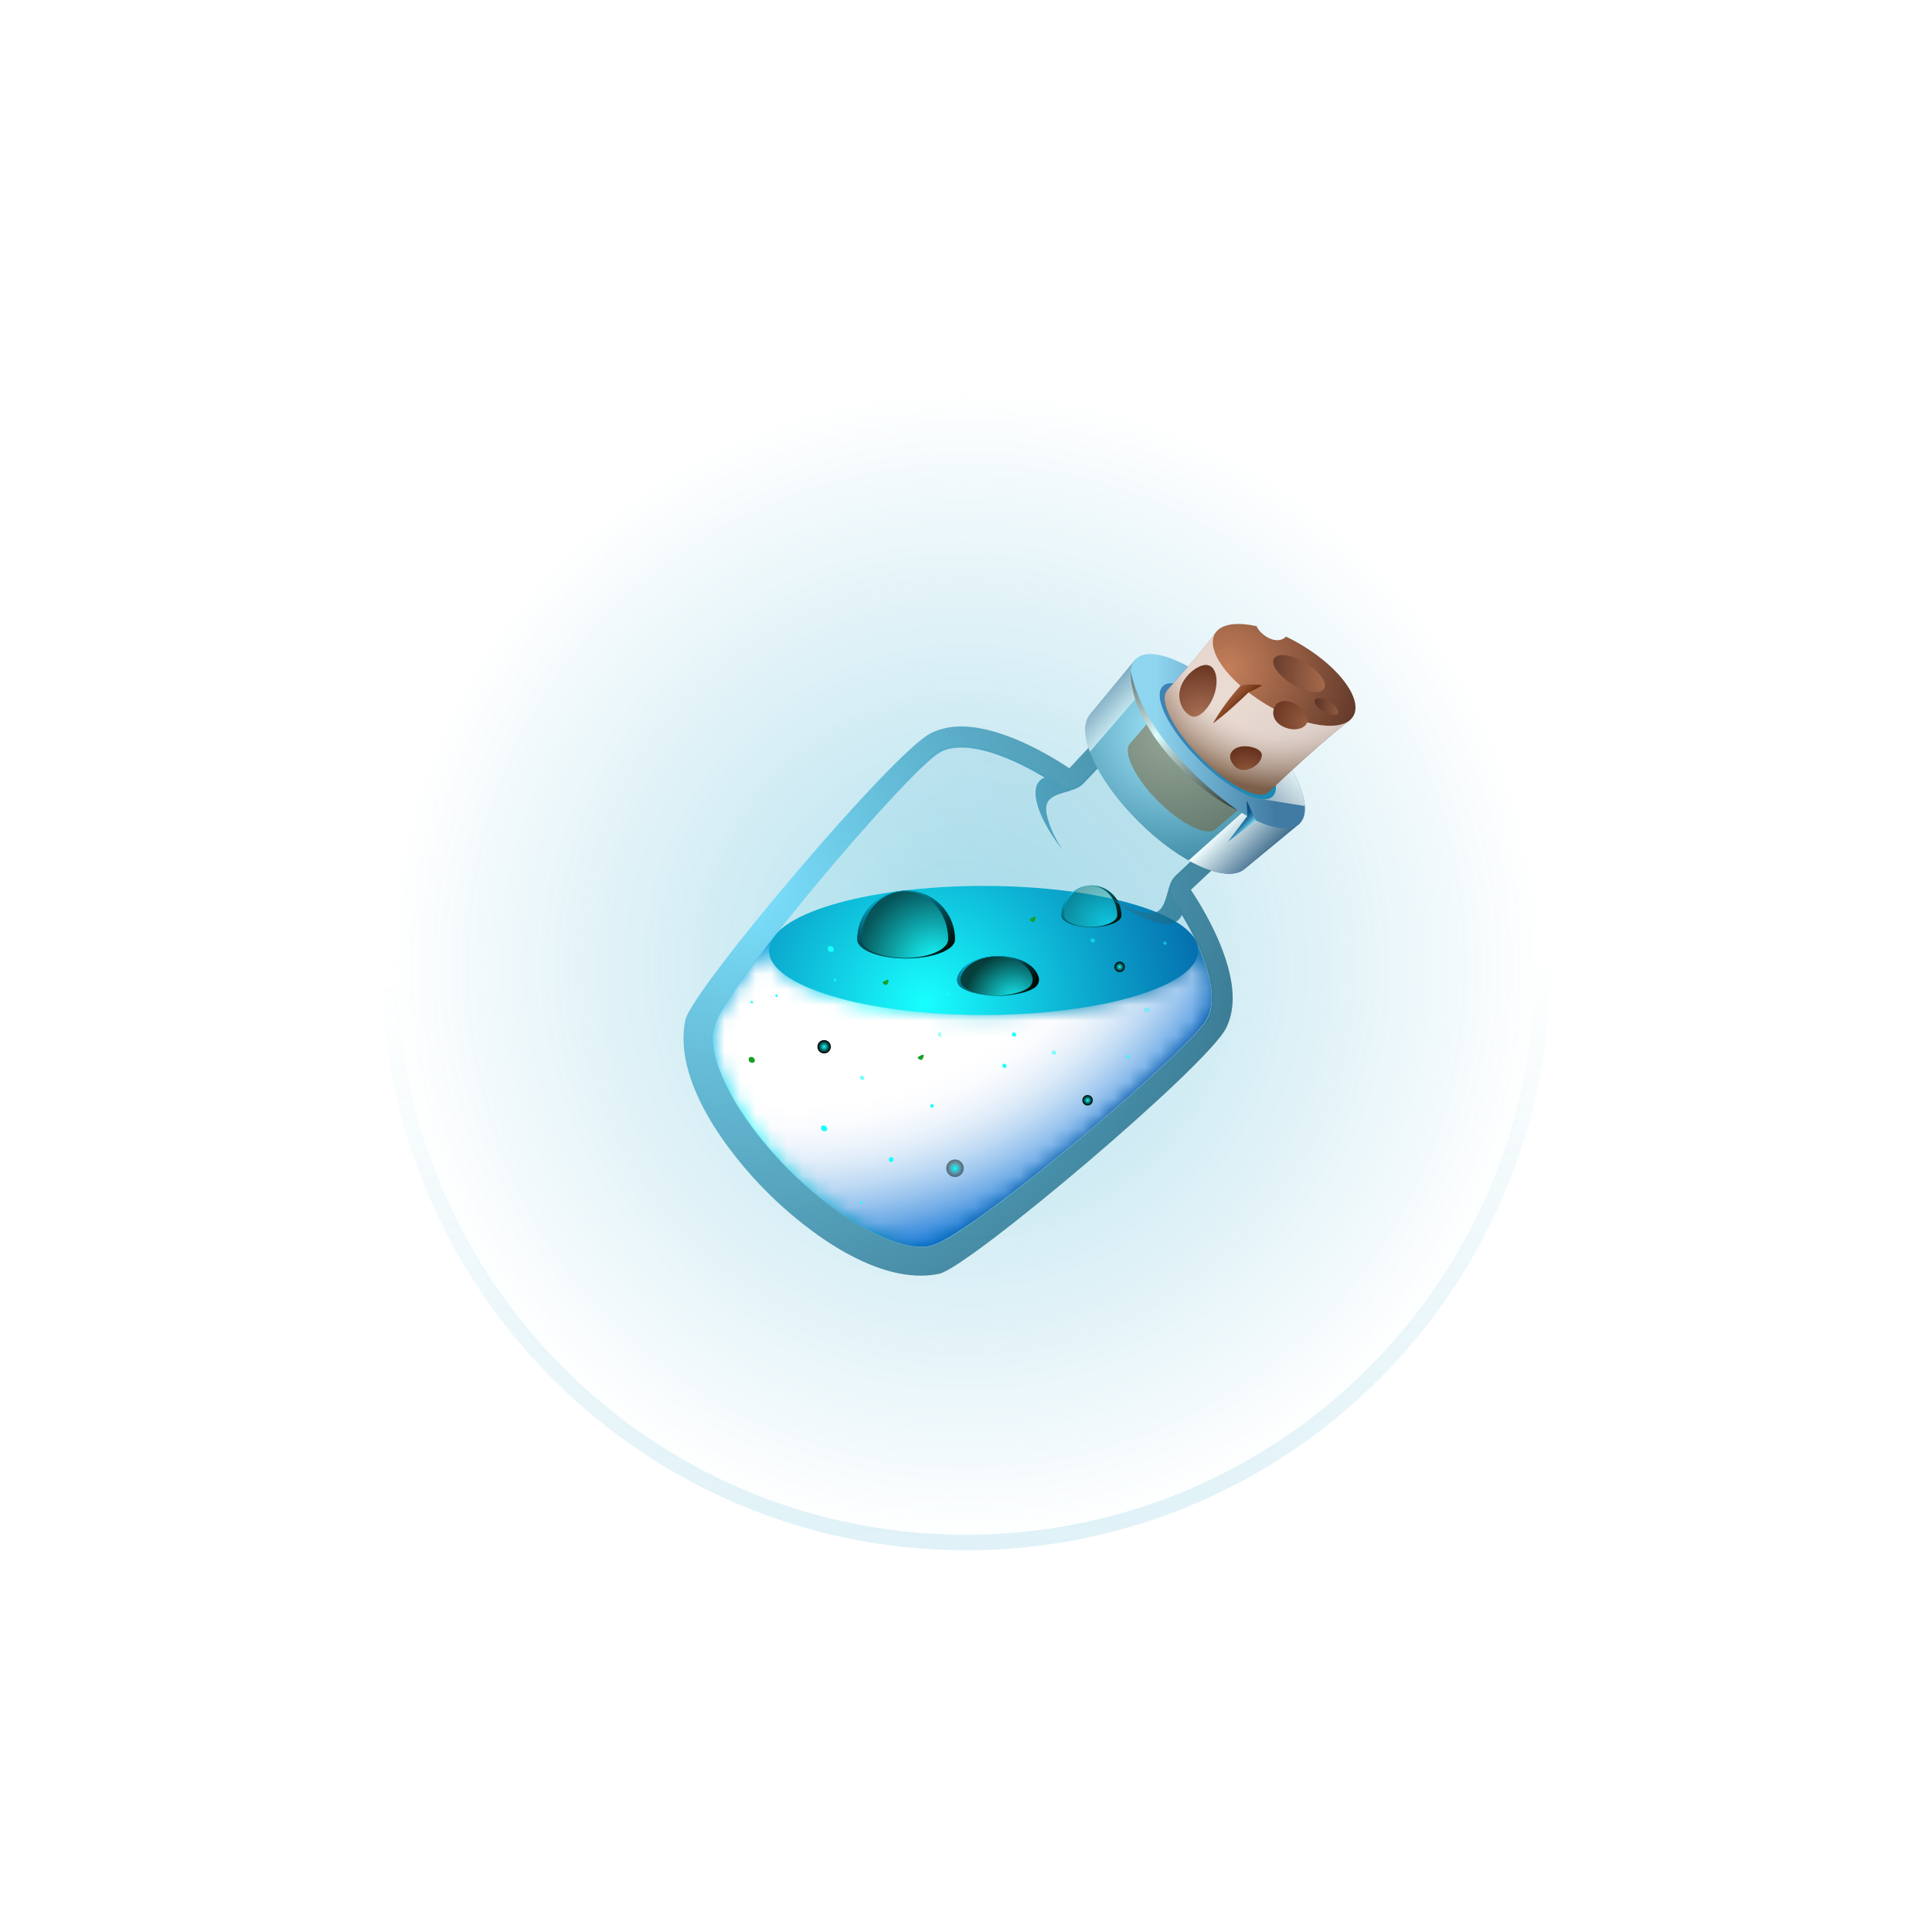 <svg width="220" height="220" viewBox="0 0 124 124" fill="none" xmlns="http://www.w3.org/2000/svg">
<g opacity="0.4" filter="url(#filter0_f_476_16881)">
<circle cx="62" cy="62" r="37" fill="url(#paint0_radial_476_16881)"/>
</g>
<path opacity="0.15" fill-rule="evenodd" clip-rule="evenodd" d="M69.408 50.219C70.413 49.154 71.418 48.083 72.418 47.012L72.525 46.899L78.838 53.211L78.725 53.319C77.653 54.318 76.582 55.324 75.517 56.329C75.146 56.682 75.08 57.244 75.368 57.669L75.439 57.771C76.558 59.44 78.036 62.229 77.917 64.281C77.893 64.682 77.803 65.071 77.629 65.436C77.54 65.628 77.36 65.837 77.229 65.999C77.091 66.16 76.947 66.322 76.804 66.477C76.187 67.153 75.445 67.71 74.787 68.344C72.974 70.085 70.999 71.665 69.091 73.305C67.17 74.95 65.871 76.075 63.867 77.619C63.137 78.181 62.401 78.732 61.641 79.253C61.462 79.372 61.288 79.498 61.108 79.612C60.929 79.725 60.719 79.857 60.522 79.935C57.159 80.635 52.857 77.296 50.655 75.088C48.453 72.88 45.114 68.584 45.802 65.245C45.886 65.023 46.017 64.814 46.131 64.634C46.245 64.455 46.37 64.275 46.49 64.102C47.005 63.342 47.561 62.606 48.124 61.876C49.668 59.865 50.792 58.573 52.438 56.652C54.072 54.743 55.651 52.769 57.398 50.956C58.033 50.297 58.589 49.555 59.265 48.939C59.421 48.795 59.583 48.652 59.744 48.514C59.906 48.377 60.115 48.203 60.307 48.113C60.672 47.94 61.061 47.85 61.462 47.826C63.514 47.706 66.302 49.184 67.972 50.303L68.073 50.375C68.498 50.662 69.061 50.596 69.414 50.225L69.408 50.219Z" fill="url(#paint1_linear_476_16881)"/>
<path fill-rule="evenodd" clip-rule="evenodd" d="M63.131 65.149C55.52 65.149 49.35 63.294 49.35 61.008C49.35 60.685 49.47 60.374 49.697 60.075C48.231 61.954 46.981 63.683 46.269 64.904C45.694 65.897 45.539 66.519 45.904 67.859C46.646 70.588 48.997 73.448 50.637 75.094C52.276 76.733 55.143 79.085 57.865 79.827C59.206 80.192 59.834 80.042 60.821 79.462C64.83 77.128 74.338 68.96 76.672 66.382C77.324 65.663 77.689 65.287 77.749 64.275C77.815 63.168 77.396 61.828 76.822 60.577C76.87 60.721 76.894 60.865 76.894 61.008C76.894 63.294 70.724 65.149 63.113 65.149H63.131Z" fill="url(#paint2_linear_476_16881)"/>
<g opacity="0.65">
<path style="mix-blend-mode:screen" opacity="0.45" fill-rule="evenodd" clip-rule="evenodd" d="M52.217 67.345C52.217 68.44 51.331 69.326 50.236 69.326C49.141 69.326 48.255 68.44 48.255 67.345C48.255 66.25 49.141 65.364 50.236 65.364C51.331 65.364 52.217 66.25 52.217 67.345Z" fill="url(#paint3_radial_476_16881)"/>
<path style="mix-blend-mode:screen" fill-rule="evenodd" clip-rule="evenodd" d="M50.236 65.939C50.966 65.939 51.523 66.382 51.523 67.088C51.523 67.794 50.864 68.266 50.236 68.266C49.608 68.266 48.95 67.794 48.95 67.088C48.95 66.382 49.5 65.939 50.236 65.939Z" fill="url(#paint4_radial_476_16881)"/>
<path style="mix-blend-mode:screen" fill-rule="evenodd" clip-rule="evenodd" d="M50.236 65.909C51.068 65.909 51.672 66.549 51.672 67.345C51.672 68.141 51.092 68.781 50.236 68.781C49.38 68.781 48.8 68.141 48.8 67.345C48.8 66.549 49.404 65.909 50.236 65.909Z" fill="url(#paint5_radial_476_16881)"/>
</g>
<g opacity="0.65">
<path style="mix-blend-mode:screen" opacity="0.45" fill-rule="evenodd" clip-rule="evenodd" d="M61.384 69.709C61.384 71.617 59.84 73.161 57.931 73.161C56.022 73.161 54.478 71.617 54.478 69.709C54.478 67.8 56.022 66.256 57.931 66.256C59.84 66.256 61.384 67.8 61.384 69.709Z" fill="url(#paint6_radial_476_16881)"/>
<path style="mix-blend-mode:screen" fill-rule="evenodd" clip-rule="evenodd" d="M57.931 67.255C59.206 67.255 60.169 68.021 60.169 69.26C60.169 70.498 59.02 71.312 57.931 71.312C56.842 71.312 55.693 70.492 55.693 69.26C55.693 68.027 56.657 67.255 57.931 67.255Z" fill="url(#paint7_radial_476_16881)"/>
<path style="mix-blend-mode:screen" fill-rule="evenodd" clip-rule="evenodd" d="M57.931 67.207C59.379 67.207 60.432 68.326 60.432 69.709C60.432 71.091 59.421 72.21 57.931 72.21C56.441 72.21 55.43 71.091 55.43 69.709C55.43 68.326 56.477 67.207 57.931 67.207Z" fill="url(#paint8_radial_476_16881)"/>
</g>
<g opacity="0.65">
<path style="mix-blend-mode:screen" opacity="0.45" fill-rule="evenodd" clip-rule="evenodd" d="M57.291 72.521C57.291 73.424 56.555 74.16 55.651 74.16C54.748 74.16 54.012 73.424 54.012 72.521C54.012 71.617 54.748 70.881 55.651 70.881C56.555 70.881 57.291 71.617 57.291 72.521Z" fill="url(#paint9_radial_476_16881)"/>
<path style="mix-blend-mode:screen" fill-rule="evenodd" clip-rule="evenodd" d="M55.651 71.354C56.256 71.354 56.716 71.719 56.716 72.305C56.716 72.892 56.172 73.281 55.651 73.281C55.131 73.281 54.586 72.892 54.586 72.305C54.586 71.719 55.047 71.354 55.651 71.354Z" fill="url(#paint10_radial_476_16881)"/>
<path style="mix-blend-mode:screen" fill-rule="evenodd" clip-rule="evenodd" d="M55.651 71.33C56.339 71.33 56.842 71.863 56.842 72.521C56.842 73.179 56.357 73.712 55.651 73.712C54.945 73.712 54.461 73.179 54.461 72.521C54.461 71.863 54.957 71.33 55.651 71.33Z" fill="url(#paint11_radial_476_16881)"/>
</g>
<g opacity="0.25">
<path style="mix-blend-mode:screen" opacity="0.45" d="M69.24 70.534C70.539 70.534 71.592 69.481 71.592 68.183C71.592 66.884 70.539 65.831 69.24 65.831C67.942 65.831 66.889 66.884 66.889 68.183C66.889 69.481 67.942 70.534 69.24 70.534Z" fill="url(#paint12_radial_476_16881)"/>
<path style="mix-blend-mode:screen" fill-rule="evenodd" clip-rule="evenodd" d="M69.24 66.513C70.108 66.513 70.766 67.034 70.766 67.877C70.766 68.721 69.982 69.278 69.24 69.278C68.498 69.278 67.714 68.721 67.714 67.877C67.714 67.034 68.373 66.513 69.24 66.513Z" fill="url(#paint13_radial_476_16881)"/>
<path style="mix-blend-mode:screen" fill-rule="evenodd" clip-rule="evenodd" d="M69.24 66.477C70.228 66.477 70.94 67.237 70.94 68.177C70.94 69.116 70.252 69.876 69.24 69.876C68.229 69.876 67.541 69.116 67.541 68.177C67.541 67.237 68.253 66.477 69.24 66.477Z" fill="url(#paint14_radial_476_16881)"/>
</g>
<g opacity="0.35">
<path style="mix-blend-mode:screen" opacity="0.45" fill-rule="evenodd" clip-rule="evenodd" d="M64.848 74.424C64.848 75.333 64.112 76.069 63.203 76.069C62.293 76.069 61.557 75.333 61.557 74.424C61.557 73.514 62.293 72.778 63.203 72.778C64.112 72.778 64.848 73.514 64.848 74.424Z" fill="url(#paint15_radial_476_16881)"/>
<path style="mix-blend-mode:screen" fill-rule="evenodd" clip-rule="evenodd" d="M63.203 73.251C63.813 73.251 64.268 73.616 64.268 74.208C64.268 74.801 63.717 75.19 63.203 75.19C62.688 75.19 62.138 74.801 62.138 74.208C62.138 73.616 62.598 73.251 63.203 73.251Z" fill="url(#paint16_radial_476_16881)"/>
<path style="mix-blend-mode:screen" fill-rule="evenodd" clip-rule="evenodd" d="M63.203 73.227C63.897 73.227 64.394 73.76 64.394 74.418C64.394 75.076 63.909 75.609 63.203 75.609C62.497 75.609 62.012 75.076 62.012 74.418C62.012 73.76 62.515 73.227 63.203 73.227Z" fill="url(#paint17_radial_476_16881)"/>
</g>
<mask id="mask0_476_16881" style="mask-type:luminance" maskUnits="userSpaceOnUse" x="45" y="60" width="33" height="21">
<path d="M63.131 65.149C55.52 65.149 49.35 63.294 49.35 61.008C49.35 60.685 49.47 60.374 49.697 60.075C48.231 61.954 46.981 63.683 46.269 64.904C45.694 65.897 45.539 66.519 45.904 67.859C46.646 70.588 48.997 73.448 50.637 75.094C52.276 76.733 55.143 79.085 57.865 79.827C59.206 80.192 59.834 80.042 60.821 79.462C64.83 77.128 74.338 68.96 76.672 66.382C77.324 65.663 77.689 65.287 77.749 64.275C77.815 63.168 77.396 61.828 76.822 60.577C76.87 60.721 76.894 60.865 76.894 61.008C76.894 63.294 70.724 65.149 63.113 65.149H63.131Z" fill="white"/>
</mask>
<g mask="url(#mask0_476_16881)">
<path style="mix-blend-mode:multiply" fill-rule="evenodd" clip-rule="evenodd" d="M63.131 65.149C55.52 65.149 49.35 63.294 49.35 61.008C49.35 60.685 49.47 60.374 49.697 60.075C48.231 61.954 46.981 63.683 46.269 64.904C45.694 65.897 45.539 66.519 45.904 67.859C46.646 70.588 48.997 73.448 50.637 75.094C52.276 76.733 55.143 79.085 57.865 79.827C59.206 80.192 59.834 80.042 60.821 79.462C64.83 77.128 74.338 68.96 76.672 66.382C77.324 65.663 77.689 65.287 77.749 64.275C77.815 63.168 77.396 61.828 76.822 60.577C76.87 60.721 76.894 60.865 76.894 61.008C76.894 63.294 70.724 65.149 63.113 65.149H63.131Z" fill="url(#paint18_radial_476_16881)"/>
</g>
<path fill-rule="evenodd" clip-rule="evenodd" d="M63.131 56.861C70.742 56.861 76.911 58.716 76.911 61.002C76.911 63.288 70.742 65.143 63.131 65.143C55.52 65.143 49.35 63.288 49.35 61.002C49.35 58.716 55.52 56.861 63.131 56.861Z" fill="url(#paint19_radial_476_16881)"/>
<g style="mix-blend-mode:screen">
<path fill-rule="evenodd" clip-rule="evenodd" d="M64.95 66.358C64.956 66.274 65.028 66.256 65.1 66.268C65.183 66.28 65.231 66.37 65.219 66.447C65.213 66.513 65.118 66.543 65.064 66.525C64.98 66.495 64.938 66.447 64.95 66.358Z" fill="#18FFFF"/>
</g>
<g style="mix-blend-mode:screen">
<path fill-rule="evenodd" clip-rule="evenodd" d="M64.334 68.368C64.34 68.284 64.411 68.266 64.483 68.278C64.567 68.29 64.615 68.38 64.603 68.458C64.597 68.524 64.501 68.554 64.447 68.536C64.364 68.506 64.322 68.458 64.334 68.368Z" fill="#18FFFF"/>
</g>
<g style="mix-blend-mode:screen" opacity="0.5">
<path fill-rule="evenodd" clip-rule="evenodd" d="M74.656 60.506C74.656 60.44 74.715 60.428 74.775 60.44C74.841 60.452 74.877 60.518 74.871 60.577C74.871 60.625 74.793 60.649 74.751 60.637C74.686 60.613 74.656 60.577 74.662 60.506H74.656Z" fill="#18FFFF"/>
</g>
<g style="mix-blend-mode:screen" opacity="0.6">
<path fill-rule="evenodd" clip-rule="evenodd" d="M55.191 69.146C55.197 69.056 55.268 69.038 55.346 69.05C55.436 69.062 55.484 69.152 55.472 69.236C55.466 69.302 55.364 69.338 55.31 69.314C55.226 69.284 55.178 69.23 55.191 69.14V69.146Z" fill="#18FFFF"/>
</g>
<g style="mix-blend-mode:screen" opacity="0.5">
<path fill-rule="evenodd" clip-rule="evenodd" d="M67.505 67.519C67.511 67.429 67.583 67.411 67.661 67.423C67.75 67.435 67.798 67.525 67.786 67.614C67.78 67.68 67.678 67.716 67.625 67.692C67.541 67.662 67.493 67.608 67.505 67.519Z" fill="#18FFFF"/>
</g>
<g style="mix-blend-mode:screen" opacity="0.5">
<path fill-rule="evenodd" clip-rule="evenodd" d="M69.994 60.326C70 60.236 70.072 60.218 70.15 60.23C70.24 60.242 70.287 60.332 70.275 60.416C70.269 60.482 70.168 60.518 70.114 60.494C70.03 60.464 69.982 60.41 69.994 60.32V60.326Z" fill="#18FFFF"/>
</g>
<g style="mix-blend-mode:screen" opacity="0.5">
<path fill-rule="evenodd" clip-rule="evenodd" d="M72.232 67.788C72.238 67.698 72.31 67.68 72.388 67.692C72.478 67.704 72.525 67.794 72.513 67.877C72.507 67.943 72.406 67.979 72.352 67.955C72.268 67.925 72.22 67.871 72.232 67.782V67.788Z" fill="#18FFFF"/>
</g>
<g style="mix-blend-mode:screen" opacity="0.5">
<path fill-rule="evenodd" clip-rule="evenodd" d="M60.708 63.785C60.714 63.695 60.785 63.677 60.863 63.689C60.953 63.701 61.001 63.791 60.989 63.874C60.983 63.94 60.881 63.976 60.827 63.952C60.743 63.922 60.696 63.868 60.708 63.779V63.785Z" fill="#18FFFF"/>
</g>
<g style="mix-blend-mode:screen">
<path fill-rule="evenodd" clip-rule="evenodd" d="M52.695 72.365C52.707 72.246 52.803 72.222 52.911 72.24C53.03 72.258 53.102 72.383 53.09 72.497C53.078 72.587 52.941 72.635 52.863 72.605C52.743 72.563 52.683 72.491 52.695 72.365Z" fill="#18FFFF"/>
</g>
<g style="mix-blend-mode:screen">
<path fill-rule="evenodd" clip-rule="evenodd" d="M53.126 60.853C53.138 60.733 53.234 60.709 53.342 60.727C53.461 60.745 53.533 60.871 53.521 60.984C53.509 61.074 53.371 61.122 53.294 61.092C53.174 61.05 53.114 60.978 53.126 60.853Z" fill="#18FFFF"/>
</g>
<g style="mix-blend-mode:screen">
<path fill-rule="evenodd" clip-rule="evenodd" d="M48.052 67.967C48.064 67.848 48.16 67.824 48.267 67.842C48.387 67.86 48.459 67.985 48.447 68.099C48.435 68.189 48.297 68.237 48.219 68.207C48.1 68.165 48.04 68.093 48.052 67.967Z" fill="#17A027"/>
</g>
<g style="mix-blend-mode:screen">
<path fill-rule="evenodd" clip-rule="evenodd" d="M48.172 64.299C48.172 64.251 48.214 64.24 48.261 64.245C48.309 64.251 48.339 64.305 48.333 64.353C48.333 64.389 48.273 64.407 48.243 64.395C48.196 64.377 48.172 64.347 48.178 64.299H48.172Z" fill="#18FFFF"/>
</g>
<g style="mix-blend-mode:screen">
<path fill-rule="evenodd" clip-rule="evenodd" d="M49.757 63.88C49.757 63.833 49.799 63.821 49.847 63.827C49.895 63.833 49.925 63.886 49.919 63.934C49.919 63.97 49.859 63.988 49.829 63.976C49.781 63.958 49.757 63.928 49.763 63.88H49.757Z" fill="#18FFFF"/>
</g>
<g style="mix-blend-mode:screen" opacity="0.4">
<path fill-rule="evenodd" clip-rule="evenodd" d="M73.423 64.7C73.471 64.676 73.614 64.688 73.656 64.7C73.698 64.7 73.83 64.736 73.86 64.784C73.83 64.832 73.782 64.874 73.74 64.903C73.704 64.927 73.608 64.981 73.567 64.975C73.489 64.951 73.417 64.808 73.423 64.73V64.706V64.7Z" fill="#18FFFF"/>
</g>
<g style="mix-blend-mode:screen" opacity="0.4">
<path fill-rule="evenodd" clip-rule="evenodd" d="M60.366 66.226C60.396 66.256 60.414 66.37 60.414 66.406C60.414 66.441 60.42 66.549 60.39 66.579C60.349 66.567 60.307 66.537 60.271 66.507C60.247 66.483 60.187 66.423 60.181 66.388C60.181 66.328 60.283 66.238 60.343 66.226H60.361H60.366Z" fill="#18FFFF"/>
</g>
<g style="mix-blend-mode:screen">
<path fill-rule="evenodd" clip-rule="evenodd" d="M58.894 67.883C58.918 67.836 59.038 67.764 59.08 67.746C59.116 67.728 59.242 67.674 59.289 67.698C59.289 67.752 59.277 67.812 59.259 67.866C59.248 67.901 59.2 68.003 59.158 68.021C59.086 68.045 58.942 67.973 58.906 67.907L58.894 67.889V67.883Z" fill="#17A027"/>
</g>
<g style="mix-blend-mode:screen">
<path fill-rule="evenodd" clip-rule="evenodd" d="M56.639 63.073C56.663 63.025 56.782 62.953 56.824 62.935C56.86 62.917 56.986 62.863 57.033 62.887C57.033 62.941 57.022 63.001 57.004 63.055C56.992 63.091 56.944 63.192 56.902 63.21C56.83 63.234 56.686 63.162 56.651 63.097L56.639 63.079V63.073Z" fill="#17A027"/>
</g>
<g style="mix-blend-mode:screen">
<path fill-rule="evenodd" clip-rule="evenodd" d="M66.087 59.028C66.111 58.98 66.231 58.908 66.272 58.89C66.308 58.872 66.434 58.818 66.482 58.842C66.482 58.896 66.47 58.956 66.452 59.01C66.44 59.045 66.392 59.147 66.35 59.165C66.278 59.189 66.135 59.117 66.099 59.051L66.087 59.034V59.028Z" fill="#17A027"/>
</g>
<g style="mix-blend-mode:screen">
<path fill-rule="evenodd" clip-rule="evenodd" d="M59.864 71.073C59.804 71.109 59.756 71.109 59.726 71.043C59.69 70.971 59.702 70.923 59.78 70.881C59.846 70.845 59.894 70.851 59.918 70.923C59.948 71.001 59.942 71.031 59.864 71.073Z" fill="#18FFFF"/>
</g>
<g style="mix-blend-mode:screen">
<path fill-rule="evenodd" clip-rule="evenodd" d="M57.267 74.555C57.183 74.603 57.117 74.603 57.069 74.513C57.022 74.412 57.039 74.346 57.141 74.292C57.237 74.244 57.297 74.25 57.333 74.352C57.369 74.454 57.363 74.501 57.261 74.555H57.267Z" fill="#18FFFF"/>
</g>
<g style="mix-blend-mode:screen">
<path fill-rule="evenodd" clip-rule="evenodd" d="M55.262 77.086C55.262 77.086 55.316 77.14 55.328 77.164C55.34 77.194 55.34 77.254 55.304 77.272C55.268 77.29 55.214 77.254 55.203 77.218C55.178 77.164 55.226 77.116 55.268 77.086H55.262Z" fill="#18FFFF"/>
</g>
<g style="mix-blend-mode:screen">
<path fill-rule="evenodd" clip-rule="evenodd" d="M53.587 62.785C53.587 62.785 53.641 62.839 53.653 62.863C53.665 62.893 53.665 62.953 53.629 62.971C53.593 62.989 53.539 62.953 53.527 62.917C53.503 62.863 53.551 62.815 53.593 62.785H53.587Z" fill="#18FFFF"/>
</g>
<g style="mix-blend-mode:screen">
<path fill-rule="evenodd" clip-rule="evenodd" d="M69.892 70.588C69.916 70.648 69.892 70.69 69.839 70.714C69.785 70.738 69.731 70.696 69.713 70.648C69.695 70.594 69.719 70.528 69.773 70.51C69.827 70.492 69.875 70.534 69.892 70.582V70.588Z" fill="#18FFFF"/>
</g>
<path style="mix-blend-mode:screen" fill-rule="evenodd" clip-rule="evenodd" d="M70.138 70.618C70.138 70.803 69.988 70.953 69.803 70.953C69.617 70.953 69.468 70.803 69.468 70.618C69.468 70.433 69.617 70.283 69.803 70.283C69.988 70.283 70.138 70.433 70.138 70.618Z" fill="url(#paint20_radial_476_16881)"/>
<g style="mix-blend-mode:screen">
<path fill-rule="evenodd" clip-rule="evenodd" d="M71.951 62.025C71.975 62.085 71.951 62.127 71.897 62.151C71.843 62.175 71.789 62.133 71.771 62.085C71.753 62.031 71.777 61.966 71.831 61.948C71.885 61.93 71.933 61.971 71.951 62.019V62.025Z" fill="#18FFFF"/>
</g>
<path style="mix-blend-mode:screen" fill-rule="evenodd" clip-rule="evenodd" d="M72.196 62.055C72.196 62.241 72.047 62.39 71.861 62.39C71.676 62.39 71.526 62.241 71.526 62.055C71.526 61.87 71.676 61.72 71.861 61.72C72.047 61.72 72.196 61.87 72.196 62.055Z" fill="url(#paint21_radial_476_16881)"/>
<g style="mix-blend-mode:screen">
<path fill-rule="evenodd" clip-rule="evenodd" d="M61.168 74.807C61.282 74.753 61.372 74.789 61.45 74.885C61.503 74.95 61.515 75.112 61.431 75.154C61.324 75.208 61.192 75.184 61.132 75.076C61.078 74.98 61.061 74.867 61.174 74.813L61.168 74.807Z" fill="#18FFFF"/>
</g>
<path style="mix-blend-mode:screen" opacity="0.5" fill-rule="evenodd" clip-rule="evenodd" d="M61.856 74.98C61.856 75.291 61.605 75.543 61.294 75.543C60.983 75.543 60.731 75.291 60.731 74.98C60.731 74.669 60.983 74.418 61.294 74.418C61.605 74.418 61.856 74.669 61.856 74.98Z" fill="url(#paint22_radial_476_16881)"/>
<g style="mix-blend-mode:screen">
<path fill-rule="evenodd" clip-rule="evenodd" d="M53.024 67.094C53.066 67.183 53.042 67.249 52.965 67.309C52.911 67.351 52.791 67.357 52.761 67.291C52.719 67.207 52.743 67.106 52.821 67.058C52.893 67.016 52.983 67.004 53.024 67.088V67.094Z" fill="#17A027"/>
</g>
<path style="mix-blend-mode:screen" fill-rule="evenodd" clip-rule="evenodd" d="M52.893 67.614C52.653 67.614 52.462 67.423 52.462 67.183C52.462 66.944 52.653 66.753 52.893 66.753C53.132 66.753 53.324 66.944 53.324 67.183C53.324 67.423 53.132 67.614 52.893 67.614Z" fill="url(#paint23_radial_476_16881)"/>
<path style="mix-blend-mode:screen" opacity="0.75" fill-rule="evenodd" clip-rule="evenodd" d="M61.462 62.684C61.743 61.882 62.802 61.367 64.052 61.367C65.315 61.367 66.398 61.876 66.655 62.696C66.727 62.929 66.655 63.168 66.476 63.33C65.919 63.809 64.501 63.922 64.058 63.922C63.616 63.922 62.209 63.803 61.647 63.336C61.45 63.174 61.384 62.917 61.467 62.678L61.462 62.684Z" fill="url(#paint24_radial_476_16881)"/>
<path style="mix-blend-mode:screen" fill-rule="evenodd" clip-rule="evenodd" d="M61.462 62.684C61.743 61.882 62.802 61.367 64.052 61.367C65.315 61.367 66.398 61.876 66.655 62.696C66.727 62.929 66.655 63.168 66.476 63.33C65.919 63.809 64.501 63.922 64.058 63.922C63.616 63.922 62.209 63.803 61.647 63.336C61.45 63.174 61.384 62.917 61.467 62.678L61.462 62.684ZM61.683 62.684C61.928 61.894 62.862 61.391 63.963 61.391C65.064 61.391 66.027 61.894 66.254 62.696C66.32 62.923 66.254 63.162 66.093 63.318C65.602 63.785 64.352 63.904 63.963 63.904C63.574 63.904 62.335 63.791 61.838 63.324C61.665 63.162 61.605 62.917 61.677 62.678L61.683 62.684Z" fill="url(#paint25_radial_476_16881)"/>
<path style="mix-blend-mode:screen" opacity="0.6" fill-rule="evenodd" clip-rule="evenodd" d="M55.023 60.296C55.023 58.567 56.429 57.161 58.158 57.161C59.888 57.161 61.294 58.567 61.294 60.296C61.294 60.972 59.888 61.517 58.158 61.517C56.429 61.517 55.023 60.972 55.023 60.296Z" fill="url(#paint26_radial_476_16881)"/>
<path style="mix-blend-mode:screen" fill-rule="evenodd" clip-rule="evenodd" d="M55.023 60.296C55.023 58.567 56.429 57.161 58.158 57.161C59.888 57.161 61.294 58.567 61.294 60.296C61.294 60.972 59.888 61.517 58.158 61.517C56.429 61.517 55.023 60.972 55.023 60.296ZM55.292 60.278C55.292 58.573 56.537 57.197 58.075 57.197C59.612 57.197 60.857 58.579 60.857 60.278C60.857 60.942 59.612 61.481 58.075 61.481C56.537 61.481 55.292 60.942 55.292 60.278Z" fill="url(#paint27_radial_476_16881)"/>
<path style="mix-blend-mode:screen" opacity="0.45" fill-rule="evenodd" clip-rule="evenodd" d="M68.121 58.758C68.121 57.693 68.983 56.831 70.048 56.831C71.113 56.831 71.975 57.693 71.975 58.758C71.975 59.171 71.113 59.512 70.048 59.512C68.983 59.512 68.121 59.177 68.121 58.758Z" fill="url(#paint28_radial_476_16881)"/>
<path style="mix-blend-mode:screen" fill-rule="evenodd" clip-rule="evenodd" d="M68.121 58.758C68.121 57.693 68.983 56.831 70.048 56.831C71.113 56.831 71.975 57.693 71.975 58.758C71.975 59.171 71.113 59.512 70.048 59.512C68.983 59.512 68.121 59.177 68.121 58.758ZM68.283 58.746C68.283 57.699 69.049 56.849 69.994 56.849C70.94 56.849 71.706 57.699 71.706 58.746C71.706 59.153 70.94 59.488 69.994 59.488C69.049 59.488 68.283 59.159 68.283 58.746Z" fill="url(#paint29_radial_476_16881)"/>
<path opacity="0.75" fill-rule="evenodd" clip-rule="evenodd" d="M68.702 50.734C69.33 50.555 69.432 50.405 69.845 49.968L72.525 47.12L71.574 46.169C71.161 46.599 69.037 48.879 68.63 49.31C66.679 48 63.717 46.492 61.384 46.635C60.827 46.671 60.295 46.797 59.792 47.03C57.386 48.161 44.39 63.563 43.989 65.46C43.169 69.332 46.694 73.975 49.231 76.512C51.768 79.049 56.411 82.574 60.283 81.754C62.179 81.353 77.576 68.356 78.713 65.951C78.952 65.448 79.078 64.916 79.108 64.359C79.245 62.025 77.737 59.069 76.433 57.113C76.864 56.7 79.143 54.576 79.574 54.169L78.623 53.217L75.775 55.898C75.332 56.311 75.182 56.413 75.009 57.041C74.632 58.369 74.494 59.046 72.609 58.31C72.094 58.106 71.592 57.819 71.173 57.544C73.124 59.063 74.961 59.716 75.655 59.022C75.739 58.938 75.804 58.836 75.852 58.716C76.834 60.356 77.869 62.594 77.767 64.287C77.707 65.299 77.342 65.675 76.69 66.394C74.356 68.967 64.842 77.14 60.839 79.474C59.846 80.048 59.224 80.204 57.883 79.839C55.155 79.097 52.294 76.745 50.655 75.106C49.015 73.466 46.664 70.6 45.922 67.871C45.557 66.531 45.706 65.903 46.287 64.916C48.62 60.907 56.788 51.398 59.367 49.065C60.085 48.413 60.462 48.047 61.473 47.988C63.167 47.886 65.405 48.921 67.044 49.902C66.925 49.95 66.823 50.016 66.739 50.1C66.045 50.794 66.697 52.625 68.217 54.582C67.942 54.163 67.655 53.666 67.451 53.146C66.709 51.261 67.391 51.123 68.72 50.746L68.702 50.734Z" fill="url(#paint30_radial_476_16881)"/>
<path fill-rule="evenodd" clip-rule="evenodd" d="M83.428 52.84L79.879 55.773C78.743 56.712 75.775 55.437 73.034 52.697C70.293 49.956 69.025 46.988 69.958 45.851L72.89 42.303L83.428 52.84Z" fill="url(#paint31_radial_476_16881)"/>
<g opacity="0.45">
<path fill-rule="evenodd" clip-rule="evenodd" d="M76.882 48.855C75.565 47.539 74.757 46.121 74.799 45.313C74.799 45.223 74.698 45.181 74.638 45.247L72.627 47.611L72.448 47.82C72.136 48.478 72.92 50.01 74.326 51.416C75.733 52.822 77.264 53.606 77.923 53.295L78.132 53.116L80.52 51.081C80.621 50.991 80.573 50.824 80.436 50.812C79.796 50.746 78.431 50.417 76.882 48.861V48.855Z" fill="#7F5319"/>
</g>
<path style="mix-blend-mode:multiply" opacity="0.65" fill-rule="evenodd" clip-rule="evenodd" d="M69.946 48.257C71.317 46.665 72.693 45.074 74.063 43.476L72.89 42.303L69.958 45.851C69.546 46.354 69.563 47.21 69.946 48.251V48.257Z" fill="url(#paint32_linear_476_16881)"/>
<path style="mix-blend-mode:multiply" fill-rule="evenodd" clip-rule="evenodd" d="M81.321 50.734C79.64 52.23 77.965 53.732 76.283 55.228C77.845 56.102 79.197 56.341 79.879 55.772L83.428 52.84L81.321 50.734Z" fill="url(#paint33_linear_476_16881)"/>
<path fill-rule="evenodd" clip-rule="evenodd" d="M80.041 45.696C82.949 48.604 84.469 51.805 83.428 52.846C82.387 53.888 79.191 52.368 76.277 49.46C73.369 46.551 71.849 43.35 72.89 42.309C73.932 41.268 77.127 42.788 80.041 45.696Z" fill="url(#paint34_linear_476_16881)"/>
<path style="mix-blend-mode:screen" fill-rule="evenodd" clip-rule="evenodd" d="M72.573 43.081C73.339 46.857 76.983 50.279 79.431 52.003C76.81 50.86 72.507 46.701 72.573 43.081Z" fill="url(#paint35_radial_476_16881)"/>
<path style="mix-blend-mode:multiply" fill-rule="evenodd" clip-rule="evenodd" d="M80.633 51.237L83.751 51.733C83.661 50.471 82.614 48.556 80.939 46.647L78.491 49.095L80.633 51.237Z" fill="url(#paint36_linear_476_16881)"/>
<path fill-rule="evenodd" clip-rule="evenodd" d="M79.359 46.378C81.309 48.329 82.357 50.447 81.692 51.105C81.034 51.763 78.916 50.722 76.965 48.771C75.015 46.821 73.967 44.703 74.632 44.044C75.29 43.386 77.408 44.427 79.359 46.378Z" fill="url(#paint37_linear_476_16881)"/>
<path fill-rule="evenodd" clip-rule="evenodd" d="M74.901 44.319C75.99 43.099 77.067 41.884 78.054 40.562C80.927 42.441 83.799 44.314 86.671 46.193C84.75 47.706 83.075 49.28 81.417 50.836C80.813 51.404 78.892 50.441 77.097 48.646C75.302 46.851 74.35 44.948 74.907 44.325L74.901 44.319Z" fill="url(#paint38_linear_476_16881)"/>
<path style="mix-blend-mode:multiply" opacity="0.75" fill-rule="evenodd" clip-rule="evenodd" d="M74.901 44.319C75.99 43.099 77.067 41.884 78.054 40.562C80.927 42.441 83.799 44.314 86.671 46.193C84.75 47.706 83.075 49.28 81.417 50.836C80.813 51.404 78.892 50.441 77.097 48.646C75.302 46.851 74.35 44.948 74.907 44.325L74.901 44.319Z" fill="url(#paint39_radial_476_16881)"/>
<path fill-rule="evenodd" clip-rule="evenodd" d="M80.059 52.374L80.017 51.38L80.597 52.649L78.808 54.031L80.059 52.374Z" fill="url(#paint40_linear_476_16881)"/>
<path fill-rule="evenodd" clip-rule="evenodd" d="M79.018 48.849C79.227 49.274 79.58 49.519 80.077 49.388C80.573 49.256 80.968 48.867 80.986 48.478C81.004 48.089 80.292 47.838 79.7 47.91C79.108 47.982 78.808 48.424 79.018 48.849Z" fill="url(#paint41_radial_476_16881)"/>
<path fill-rule="evenodd" clip-rule="evenodd" d="M77.522 42.686C76.959 42.578 75.984 43.338 75.751 44.194C75.517 45.05 76.014 45.809 76.493 45.977C76.971 46.145 77.647 45.409 77.935 44.577C78.222 43.745 78.084 42.8 77.522 42.692V42.686Z" fill="url(#paint42_radial_476_16881)"/>
<path fill-rule="evenodd" clip-rule="evenodd" d="M84.026 41.705C86.396 43.272 87.592 45.265 86.707 46.157C85.821 47.048 83.176 46.492 80.813 44.924C78.443 43.356 77.246 41.364 78.132 40.472C78.593 40.011 79.526 39.94 80.651 40.191C80.915 40.795 81.968 41.447 82.536 40.861C83.033 41.094 83.535 41.376 84.026 41.705Z" fill="url(#paint43_radial_476_16881)"/>
<path fill-rule="evenodd" clip-rule="evenodd" d="M81.758 45.498C81.621 45.935 81.842 46.444 82.488 46.695C83.135 46.946 83.745 46.761 83.9 46.36C84.056 45.959 83.607 45.385 82.979 45.115C82.351 44.84 81.89 45.062 81.752 45.498H81.758Z" fill="url(#paint44_radial_476_16881)"/>
<path fill-rule="evenodd" clip-rule="evenodd" d="M83.96 42.65C84.816 43.219 85.253 43.943 84.93 44.266C84.606 44.589 83.649 44.385 82.793 43.817C81.938 43.248 81.501 42.525 81.824 42.201C82.147 41.878 83.105 42.082 83.96 42.65Z" fill="url(#paint45_radial_476_16881)"/>
<path fill-rule="evenodd" clip-rule="evenodd" d="M85.402 45.086C85.797 45.349 85.995 45.678 85.845 45.822C85.695 45.971 85.259 45.875 84.864 45.618C84.469 45.355 84.271 45.026 84.421 44.882C84.571 44.732 85.007 44.828 85.402 45.086Z" fill="url(#paint46_radial_476_16881)"/>
<path fill-rule="evenodd" clip-rule="evenodd" d="M79.616 44.014C78.952 44.738 78.3 45.636 77.845 46.432C78.623 45.869 79.466 45.086 80.137 44.439C80.352 44.337 80.567 44.254 81.016 43.984C80.472 43.901 79.951 43.919 79.616 44.014Z" fill="url(#paint47_linear_476_16881)"/>
<path opacity="0.5" d="M99 62C99 82.434 82.434 99 62 99C41.566 99 25 82.434 25 62" stroke="url(#paint48_linear_476_16881)"/>
<defs>
<filter id="filter0_f_476_16881" x="0" y="0" width="124" height="124" filterUnits="userSpaceOnUse" color-interpolation-filters="sRGB">
<feFlood flood-opacity="0" result="BackgroundImageFix"/>
<feBlend mode="normal" in="SourceGraphic" in2="BackgroundImageFix" result="shape"/>
<feGaussianBlur stdDeviation="12.5" result="effect1_foregroundBlur_476_16881"/>
</filter>
<radialGradient id="paint0_radial_476_16881" cx="0" cy="0" r="1" gradientUnits="userSpaceOnUse" gradientTransform="translate(62 62) rotate(90) scale(37)">
<stop stop-color="#38ACCF"/>
<stop offset="1" stop-color="#38ACCF" stop-opacity="0"/>
</radialGradient>
<linearGradient id="paint1_linear_476_16881" x1="50.649" y1="75.087" x2="75.68" y2="50.056" gradientUnits="userSpaceOnUse">
<stop stop-color="#A3FFFF"/>
<stop offset="1" stop-color="#2F9ABA"/>
</linearGradient>
<linearGradient id="paint2_linear_476_16881" x1="52.845" y1="56.931" x2="69.503" y2="73.589" gradientUnits="userSpaceOnUse">
<stop stop-color="#0099DB"/>
<stop offset="0.33" stop-color="#18FFFF"/>
<stop offset="0.43" stop-color="#14E1EE"/>
<stop offset="0.82" stop-color="#0578B3"/>
<stop offset="1" stop-color="#004E9C"/>
</linearGradient>
<radialGradient id="paint3_radial_476_16881" cx="0" cy="0" r="1" gradientUnits="userSpaceOnUse" gradientTransform="translate(50.236 67.345) scale(1.981)">
<stop offset="0.39" stop-color="#080808"/>
<stop offset="0.42" stop-color="#090B0D"/>
<stop offset="0.46" stop-color="#0D151C"/>
<stop offset="0.5" stop-color="#142636"/>
<stop offset="0.54" stop-color="#1E3E59"/>
<stop offset="0.59" stop-color="#2B5C87"/>
<stop offset="0.64" stop-color="#3B81BF"/>
<stop offset="0.69" stop-color="#4DACFF"/>
<stop offset="0.7" stop-color="#48A1EE"/>
<stop offset="0.78" stop-color="#316B9D"/>
<stop offset="0.84" stop-color="#1F405D"/>
<stop offset="0.89" stop-color="#12222F"/>
<stop offset="0.94" stop-color="#0A0F12"/>
<stop offset="0.96" stop-color="#080808"/>
</radialGradient>
<radialGradient id="paint4_radial_476_16881" cx="0" cy="0" r="1" gradientUnits="userSpaceOnUse" gradientTransform="translate(50.248 66.274) scale(2.011)">
<stop stop-color="#9B52CF"/>
<stop offset="0.03" stop-color="#924DC3"/>
<stop offset="0.16" stop-color="#6B3990"/>
<stop offset="0.3" stop-color="#4A2763"/>
<stop offset="0.44" stop-color="#2F193F"/>
<stop offset="0.58" stop-color="#1A0E23"/>
<stop offset="0.72" stop-color="#0B060F"/>
<stop offset="0.86" stop-color="#020103"/>
<stop offset="1"/>
</radialGradient>
<radialGradient id="paint5_radial_476_16881" cx="0" cy="0" r="1" gradientUnits="userSpaceOnUse" gradientTransform="translate(50.236 67.345) scale(1.418)">
<stop offset="0.29" stop-color="#080808"/>
<stop offset="0.33" stop-color="#081111"/>
<stop offset="0.41" stop-color="#0A2B2B"/>
<stop offset="0.51" stop-color="#0D5656"/>
<stop offset="0.63" stop-color="#109191"/>
<stop offset="0.76" stop-color="#15DBDB"/>
<stop offset="0.82" stop-color="#18FFFF"/>
<stop offset="0.99" stop-color="#080808"/>
</radialGradient>
<radialGradient id="paint6_radial_476_16881" cx="0" cy="0" r="1" gradientUnits="userSpaceOnUse" gradientTransform="translate(57.931 69.709) scale(3.453)">
<stop offset="0.39" stop-color="#080808"/>
<stop offset="0.42" stop-color="#090B0D"/>
<stop offset="0.46" stop-color="#0D151C"/>
<stop offset="0.5" stop-color="#142636"/>
<stop offset="0.54" stop-color="#1E3E59"/>
<stop offset="0.59" stop-color="#2B5C87"/>
<stop offset="0.64" stop-color="#3B81BF"/>
<stop offset="0.69" stop-color="#4DACFF"/>
<stop offset="0.7" stop-color="#48A1EE"/>
<stop offset="0.78" stop-color="#316B9D"/>
<stop offset="0.84" stop-color="#1F405D"/>
<stop offset="0.89" stop-color="#12222F"/>
<stop offset="0.94" stop-color="#0A0F12"/>
<stop offset="0.96" stop-color="#080808"/>
</radialGradient>
<radialGradient id="paint7_radial_476_16881" cx="0" cy="0" r="1" gradientUnits="userSpaceOnUse" gradientTransform="translate(57.955 67.836) scale(3.5 3.5)">
<stop stop-color="#18FFFF"/>
<stop offset="0.12" stop-color="#12C3C3"/>
<stop offset="0.25" stop-color="#0D9090"/>
<stop offset="0.37" stop-color="#096363"/>
<stop offset="0.5" stop-color="#063F3F"/>
<stop offset="0.62" stop-color="#032323"/>
<stop offset="0.75" stop-color="#010F0F"/>
<stop offset="0.87" stop-color="#000303"/>
<stop offset="1"/>
</radialGradient>
<radialGradient id="paint8_radial_476_16881" cx="0" cy="0" r="1" gradientUnits="userSpaceOnUse" gradientTransform="translate(57.931 69.709) scale(2.471)">
<stop offset="0.29" stop-color="#080808"/>
<stop offset="0.33" stop-color="#081111"/>
<stop offset="0.41" stop-color="#0A2B2B"/>
<stop offset="0.51" stop-color="#0D5656"/>
<stop offset="0.63" stop-color="#109191"/>
<stop offset="0.76" stop-color="#15DBDB"/>
<stop offset="0.82" stop-color="#18FFFF"/>
<stop offset="0.99" stop-color="#080808"/>
</radialGradient>
<radialGradient id="paint9_radial_476_16881" cx="0" cy="0" r="1" gradientUnits="userSpaceOnUse" gradientTransform="translate(55.651 72.521) scale(1.64)">
<stop offset="0.39" stop-color="#080808"/>
<stop offset="0.42" stop-color="#090B0D"/>
<stop offset="0.46" stop-color="#0D151C"/>
<stop offset="0.5" stop-color="#142636"/>
<stop offset="0.54" stop-color="#1E3E59"/>
<stop offset="0.59" stop-color="#2B5C87"/>
<stop offset="0.64" stop-color="#3B81BF"/>
<stop offset="0.69" stop-color="#4DACFF"/>
<stop offset="0.7" stop-color="#48A1EE"/>
<stop offset="0.78" stop-color="#316B9D"/>
<stop offset="0.84" stop-color="#1F405D"/>
<stop offset="0.89" stop-color="#12222F"/>
<stop offset="0.94" stop-color="#0A0F12"/>
<stop offset="0.96" stop-color="#080808"/>
</radialGradient>
<radialGradient id="paint10_radial_476_16881" cx="0" cy="0" r="1" gradientUnits="userSpaceOnUse" gradientTransform="translate(55.663 71.635) scale(1.663)">
<stop stop-color="#9B52CF"/>
<stop offset="0.03" stop-color="#924DC3"/>
<stop offset="0.16" stop-color="#6B3990"/>
<stop offset="0.3" stop-color="#4A2763"/>
<stop offset="0.44" stop-color="#2F193F"/>
<stop offset="0.58" stop-color="#1A0E23"/>
<stop offset="0.72" stop-color="#0B060F"/>
<stop offset="0.86" stop-color="#020103"/>
<stop offset="1"/>
</radialGradient>
<radialGradient id="paint11_radial_476_16881" cx="0" cy="0" r="1" gradientUnits="userSpaceOnUse" gradientTransform="translate(55.651 72.521) scale(1.173)">
<stop offset="0.29" stop-color="#080808"/>
<stop offset="0.33" stop-color="#081111"/>
<stop offset="0.41" stop-color="#0A2B2B"/>
<stop offset="0.51" stop-color="#0D5656"/>
<stop offset="0.63" stop-color="#109191"/>
<stop offset="0.76" stop-color="#15DBDB"/>
<stop offset="0.82" stop-color="#18FFFF"/>
<stop offset="0.99" stop-color="#080808"/>
</radialGradient>
<radialGradient id="paint12_radial_476_16881" cx="0" cy="0" r="1" gradientUnits="userSpaceOnUse" gradientTransform="translate(69.24 68.183) scale(2.352)">
<stop offset="0.39" stop-color="#080808"/>
<stop offset="0.42" stop-color="#090B0D"/>
<stop offset="0.46" stop-color="#0D151C"/>
<stop offset="0.5" stop-color="#142636"/>
<stop offset="0.54" stop-color="#1E3E59"/>
<stop offset="0.59" stop-color="#2B5C87"/>
<stop offset="0.64" stop-color="#3B81BF"/>
<stop offset="0.69" stop-color="#4DACFF"/>
<stop offset="0.7" stop-color="#48A1EE"/>
<stop offset="0.78" stop-color="#316B9D"/>
<stop offset="0.84" stop-color="#1F405D"/>
<stop offset="0.89" stop-color="#12222F"/>
<stop offset="0.94" stop-color="#0A0F12"/>
<stop offset="0.96" stop-color="#080808"/>
</radialGradient>
<radialGradient id="paint13_radial_476_16881" cx="0" cy="0" r="1" gradientUnits="userSpaceOnUse" gradientTransform="translate(69.252 66.908) scale(2.382)">
<stop stop-color="#9B52CF"/>
<stop offset="0.03" stop-color="#924DC3"/>
<stop offset="0.16" stop-color="#6B3990"/>
<stop offset="0.3" stop-color="#4A2763"/>
<stop offset="0.44" stop-color="#2F193F"/>
<stop offset="0.58" stop-color="#1A0E23"/>
<stop offset="0.72" stop-color="#0B060F"/>
<stop offset="0.86" stop-color="#020103"/>
<stop offset="1"/>
</radialGradient>
<radialGradient id="paint14_radial_476_16881" cx="0" cy="0" r="1" gradientUnits="userSpaceOnUse" gradientTransform="translate(69.24 68.183) scale(1.681)">
<stop offset="0.29" stop-color="#080808"/>
<stop offset="0.33" stop-color="#081111"/>
<stop offset="0.41" stop-color="#0A2B2B"/>
<stop offset="0.51" stop-color="#0D5656"/>
<stop offset="0.63" stop-color="#109191"/>
<stop offset="0.76" stop-color="#15DBDB"/>
<stop offset="0.82" stop-color="#18FFFF"/>
<stop offset="0.99" stop-color="#080808"/>
</radialGradient>
<radialGradient id="paint15_radial_476_16881" cx="0" cy="0" r="1" gradientUnits="userSpaceOnUse" gradientTransform="translate(63.203 74.424) scale(1.646)">
<stop offset="0.39" stop-color="#080808"/>
<stop offset="0.42" stop-color="#090B0D"/>
<stop offset="0.46" stop-color="#0D151C"/>
<stop offset="0.5" stop-color="#142636"/>
<stop offset="0.54" stop-color="#1E3E59"/>
<stop offset="0.59" stop-color="#2B5C87"/>
<stop offset="0.64" stop-color="#3B81BF"/>
<stop offset="0.69" stop-color="#4DACFF"/>
<stop offset="0.7" stop-color="#48A1EE"/>
<stop offset="0.78" stop-color="#316B9D"/>
<stop offset="0.84" stop-color="#1F405D"/>
<stop offset="0.89" stop-color="#12222F"/>
<stop offset="0.94" stop-color="#0A0F12"/>
<stop offset="0.96" stop-color="#080808"/>
</radialGradient>
<radialGradient id="paint16_radial_476_16881" cx="0" cy="0" r="1" gradientUnits="userSpaceOnUse" gradientTransform="translate(63.215 73.532) scale(1.669 1.669)">
<stop stop-color="#9B52CF"/>
<stop offset="0.03" stop-color="#924DC3"/>
<stop offset="0.16" stop-color="#6B3990"/>
<stop offset="0.3" stop-color="#4A2763"/>
<stop offset="0.44" stop-color="#2F193F"/>
<stop offset="0.58" stop-color="#1A0E23"/>
<stop offset="0.72" stop-color="#0B060F"/>
<stop offset="0.86" stop-color="#020103"/>
<stop offset="1"/>
</radialGradient>
<radialGradient id="paint17_radial_476_16881" cx="0" cy="0" r="1" gradientUnits="userSpaceOnUse" gradientTransform="translate(63.203 74.424) scale(1.179)">
<stop offset="0.29" stop-color="#080808"/>
<stop offset="0.33" stop-color="#081111"/>
<stop offset="0.41" stop-color="#0A2B2B"/>
<stop offset="0.51" stop-color="#0D5656"/>
<stop offset="0.63" stop-color="#109191"/>
<stop offset="0.76" stop-color="#15DBDB"/>
<stop offset="0.82" stop-color="#18FFFF"/>
<stop offset="0.99" stop-color="#080808"/>
</radialGradient>
<radialGradient id="paint18_radial_476_16881" cx="0" cy="0" r="1" gradientUnits="userSpaceOnUse" gradientTransform="translate(51.025 48.249) rotate(45) scale(33.389)">
<stop offset="0.68" stop-color="white"/>
<stop offset="0.72" stop-color="#FBFCFE"/>
<stop offset="0.76" stop-color="#EFF5FC"/>
<stop offset="0.8" stop-color="#DBEAF8"/>
<stop offset="0.84" stop-color="#BFDAF4"/>
<stop offset="0.88" stop-color="#9BC5EE"/>
<stop offset="0.92" stop-color="#6FABE6"/>
<stop offset="0.96" stop-color="#3B8DDE"/>
<stop offset="1" stop-color="#006BD4"/>
</radialGradient>
<radialGradient id="paint19_radial_476_16881" cx="0" cy="0" r="1" gradientUnits="userSpaceOnUse" gradientTransform="translate(59.337 64.455) scale(38.38 38.38)">
<stop stop-color="#18FFFF"/>
<stop offset="0.25" stop-color="#0DB0D2"/>
<stop offset="0.58" stop-color="#004E9C"/>
<stop offset="0.63" stop-color="#0156A2"/>
<stop offset="0.73" stop-color="#066FB4"/>
<stop offset="0.85" stop-color="#0D96D2"/>
<stop offset="0.99" stop-color="#17CCFA"/>
<stop offset="1" stop-color="#18D2FF"/>
</radialGradient>
<radialGradient id="paint20_radial_476_16881" cx="0" cy="0" r="1" gradientUnits="userSpaceOnUse" gradientTransform="translate(69.803 70.618) scale(0.335)">
<stop stop-color="#18FFFF"/>
<stop offset="0.26" stop-color="#11B5B5"/>
<stop offset="0.63" stop-color="#075454"/>
<stop offset="0.88" stop-color="#021717"/>
<stop offset="1"/>
</radialGradient>
<radialGradient id="paint21_radial_476_16881" cx="0" cy="0" r="1" gradientUnits="userSpaceOnUse" gradientTransform="translate(71.861 62.055) scale(0.335)">
<stop stop-color="#18FFFF"/>
<stop offset="0.26" stop-color="#11B5B5"/>
<stop offset="0.63" stop-color="#075454"/>
<stop offset="0.88" stop-color="#021717"/>
<stop offset="1"/>
</radialGradient>
<radialGradient id="paint22_radial_476_16881" cx="0" cy="0" r="1" gradientUnits="userSpaceOnUse" gradientTransform="translate(61.294 74.98) scale(0.562)">
<stop stop-color="#18FFFF"/>
<stop offset="0.26" stop-color="#11B5B5"/>
<stop offset="0.63" stop-color="#075454"/>
<stop offset="0.88" stop-color="#021717"/>
<stop offset="1"/>
</radialGradient>
<radialGradient id="paint23_radial_476_16881" cx="0" cy="0" r="1" gradientUnits="userSpaceOnUse" gradientTransform="translate(52.893 67.183) rotate(90) scale(0.431)">
<stop stop-color="#18FFFF"/>
<stop offset="0.26" stop-color="#11B5B5"/>
<stop offset="0.63" stop-color="#075454"/>
<stop offset="0.88" stop-color="#021717"/>
<stop offset="1"/>
</radialGradient>
<radialGradient id="paint24_radial_476_16881" cx="0" cy="0" r="1" gradientUnits="userSpaceOnUse" gradientTransform="translate(65.106 64.359) scale(3.261)">
<stop stop-color="#18FFFF"/>
<stop offset="0.26" stop-color="#12C2C0"/>
<stop offset="0.86" stop-color="#032B24"/>
<stop offset="1" stop-color="#000800"/>
</radialGradient>
<radialGradient id="paint25_radial_476_16881" cx="0" cy="0" r="1" gradientUnits="userSpaceOnUse" gradientTransform="translate(62.694 61.547) scale(4.147)">
<stop stop-color="#00D0FF"/>
<stop offset="0.26" stop-color="#009EC0"/>
<stop offset="0.86" stop-color="#002424"/>
<stop offset="1" stop-color="#000800"/>
</radialGradient>
<radialGradient id="paint26_radial_476_16881" cx="0" cy="0" r="1" gradientUnits="userSpaceOnUse" gradientTransform="translate(59.965 61.648) scale(4.865 4.865)">
<stop stop-color="#18FFFF"/>
<stop offset="0.26" stop-color="#12C2C0"/>
<stop offset="0.86" stop-color="#032B24"/>
<stop offset="1" stop-color="#000800"/>
</radialGradient>
<radialGradient id="paint27_radial_476_16881" cx="0" cy="0" r="1" gradientUnits="userSpaceOnUse" gradientTransform="translate(57.213 57.843) scale(4.966 4.966)">
<stop stop-color="#00D0FF"/>
<stop offset="0.26" stop-color="#009EC0"/>
<stop offset="0.86" stop-color="#002424"/>
<stop offset="1" stop-color="#000800"/>
</radialGradient>
<radialGradient id="paint28_radial_476_16881" cx="0" cy="0" r="1" gradientUnits="userSpaceOnUse" gradientTransform="translate(71.125 59.327) scale(4.769 4.769)">
<stop stop-color="#18FFFF"/>
<stop offset="0.26" stop-color="#12C2C0"/>
<stop offset="0.86" stop-color="#032B24"/>
<stop offset="1" stop-color="#000800"/>
</radialGradient>
<radialGradient id="paint29_radial_476_16881" cx="0" cy="0" r="1" gradientUnits="userSpaceOnUse" gradientTransform="translate(68.911 57.149) scale(3.59 3.59)">
<stop stop-color="#00D0FF"/>
<stop offset="0.26" stop-color="#009EC0"/>
<stop offset="0.86" stop-color="#002424"/>
<stop offset="1" stop-color="#000800"/>
</radialGradient>
<radialGradient id="paint30_radial_476_16881" cx="0" cy="0" r="1" gradientUnits="userSpaceOnUse" gradientTransform="translate(48.525 57.232) rotate(45) scale(31.893)">
<stop stop-color="#61DCFF"/>
<stop offset="1" stop-color="#095675"/>
</radialGradient>
<radialGradient id="paint31_radial_476_16881" cx="0" cy="0" r="1" gradientUnits="userSpaceOnUse" gradientTransform="translate(75.181 46.992) rotate(45) scale(10.136)">
<stop stop-color="#A6EBFF"/>
<stop offset="1" stop-color="#2E7A96"/>
</radialGradient>
<linearGradient id="paint32_linear_476_16881" x1="70.671" y1="44.53" x2="72.168" y2="46.028" gradientUnits="userSpaceOnUse">
<stop stop-color="#8AA6BA"/>
<stop offset="1" stop-color="#F2FFFF"/>
</linearGradient>
<linearGradient id="paint33_linear_476_16881" x1="78.672" y1="52.844" x2="81.05" y2="55.222" gradientUnits="userSpaceOnUse">
<stop stop-color="#F2FFFF"/>
<stop offset="1" stop-color="#3F6C8C"/>
</linearGradient>
<linearGradient id="paint34_linear_476_16881" x1="74.199" y1="47.576" x2="81.837" y2="47.572" gradientUnits="userSpaceOnUse">
<stop stop-color="#8ED5F0"/>
<stop offset="1" stop-color="#417BA3"/>
</linearGradient>
<radialGradient id="paint35_radial_476_16881" cx="0" cy="0" r="1" gradientUnits="userSpaceOnUse" gradientTransform="translate(74.199 47.263) rotate(45) scale(12.279)">
<stop stop-color="#E0FFFF"/>
<stop offset="0.09" stop-color="#BAD5D4"/>
<stop offset="0.23" stop-color="#899F9C"/>
<stop offset="0.37" stop-color="#5F716C"/>
<stop offset="0.5" stop-color="#3D4B45"/>
<stop offset="0.63" stop-color="#222D27"/>
<stop offset="0.76" stop-color="#0F1811"/>
<stop offset="0.89" stop-color="#030C04"/>
<stop offset="1" stop-color="#000800"/>
</radialGradient>
<linearGradient id="paint36_linear_476_16881" x1="80.47" y1="51.063" x2="82.911" y2="48.621" gradientUnits="userSpaceOnUse">
<stop stop-color="#8AA6BA"/>
<stop offset="1" stop-color="#F2FFFF"/>
</linearGradient>
<linearGradient id="paint37_linear_476_16881" x1="74.428" y1="47.575" x2="81.89" y2="47.575" gradientUnits="userSpaceOnUse">
<stop stop-color="#3C84B5"/>
<stop offset="1" stop-color="#1B89B3"/>
</linearGradient>
<linearGradient id="paint38_linear_476_16881" x1="76.548" y1="42.072" x2="83.669" y2="49.193" gradientUnits="userSpaceOnUse">
<stop stop-color="#9E5B39"/>
<stop offset="0.31" stop-color="#AD704E"/>
<stop offset="0.52" stop-color="#9E6342"/>
<stop offset="0.92" stop-color="#774125"/>
<stop offset="1" stop-color="#703B20"/>
</linearGradient>
<radialGradient id="paint39_radial_476_16881" cx="0" cy="0" r="1" gradientUnits="userSpaceOnUse" gradientTransform="translate(82.391 40.451) rotate(45) scale(10.777)">
<stop offset="0.61" stop-color="white"/>
<stop offset="0.65" stop-color="#FAF9F9"/>
<stop offset="0.7" stop-color="#EEEBE9"/>
<stop offset="0.76" stop-color="#DAD4CE"/>
<stop offset="0.83" stop-color="#BDB3A9"/>
<stop offset="0.9" stop-color="#99897A"/>
<stop offset="0.95" stop-color="#7D6854"/>
</radialGradient>
<linearGradient id="paint40_linear_476_16881" x1="79.052" y1="52.345" x2="79.979" y2="53.271" gradientUnits="userSpaceOnUse">
<stop stop-color="#104061"/>
<stop offset="0.4" stop-color="#0E5385"/>
<stop offset="0.49" stop-color="#115788"/>
<stop offset="0.59" stop-color="#1B6594"/>
<stop offset="0.7" stop-color="#2B7BA7"/>
<stop offset="0.81" stop-color="#429AC1"/>
<stop offset="0.92" stop-color="#5FC2E2"/>
<stop offset="1" stop-color="#78E4FF"/>
</linearGradient>
<radialGradient id="paint41_radial_476_16881" cx="0" cy="0" r="1" gradientUnits="userSpaceOnUse" gradientTransform="translate(79.966 49.781) rotate(45) scale(1.939)">
<stop stop-color="#945C3F"/>
<stop offset="1" stop-color="#632F1C"/>
</radialGradient>
<radialGradient id="paint42_radial_476_16881" cx="0" cy="0" r="1" gradientUnits="userSpaceOnUse" gradientTransform="translate(77.064 46.108) rotate(45) scale(3.848)">
<stop stop-color="#AB7357"/>
<stop offset="1" stop-color="#632F1C"/>
</radialGradient>
<radialGradient id="paint43_radial_476_16881" cx="0" cy="0" r="1" gradientUnits="userSpaceOnUse" gradientTransform="translate(78.782 42.909) rotate(45) scale(9.759)">
<stop stop-color="#C47F5A"/>
<stop offset="1" stop-color="#573124"/>
</radialGradient>
<radialGradient id="paint44_radial_476_16881" cx="0" cy="0" r="1" gradientUnits="userSpaceOnUse" gradientTransform="translate(83.834 46.413) rotate(45) scale(2.782)">
<stop stop-color="#945C3F"/>
<stop offset="1" stop-color="#632F1C"/>
</radialGradient>
<radialGradient id="paint45_radial_476_16881" cx="0" cy="0" r="1" gradientUnits="userSpaceOnUse" gradientTransform="translate(86.58 43.48) rotate(45) scale(5.9)">
<stop stop-color="#C47F5A"/>
<stop offset="1" stop-color="#573124"/>
</radialGradient>
<radialGradient id="paint46_radial_476_16881" cx="0" cy="0" r="1" gradientUnits="userSpaceOnUse" gradientTransform="translate(87.405 45.406) rotate(45) scale(3.171)">
<stop stop-color="#C47F5A"/>
<stop offset="1" stop-color="#573124"/>
</radialGradient>
<linearGradient id="paint47_linear_476_16881" x1="78.925" y1="44.703" x2="79.611" y2="45.389" gradientUnits="userSpaceOnUse">
<stop stop-color="#9E5B39"/>
<stop offset="1" stop-color="#692D0D"/>
</linearGradient>
<linearGradient id="paint48_linear_476_16881" x1="60.096" y1="62" x2="62" y2="131.103" gradientUnits="userSpaceOnUse">
<stop stop-color="#38ACCF" stop-opacity="0"/>
<stop offset="1" stop-color="#38ACCF" stop-opacity="0.58"/>
</linearGradient>
</defs>
</svg>
